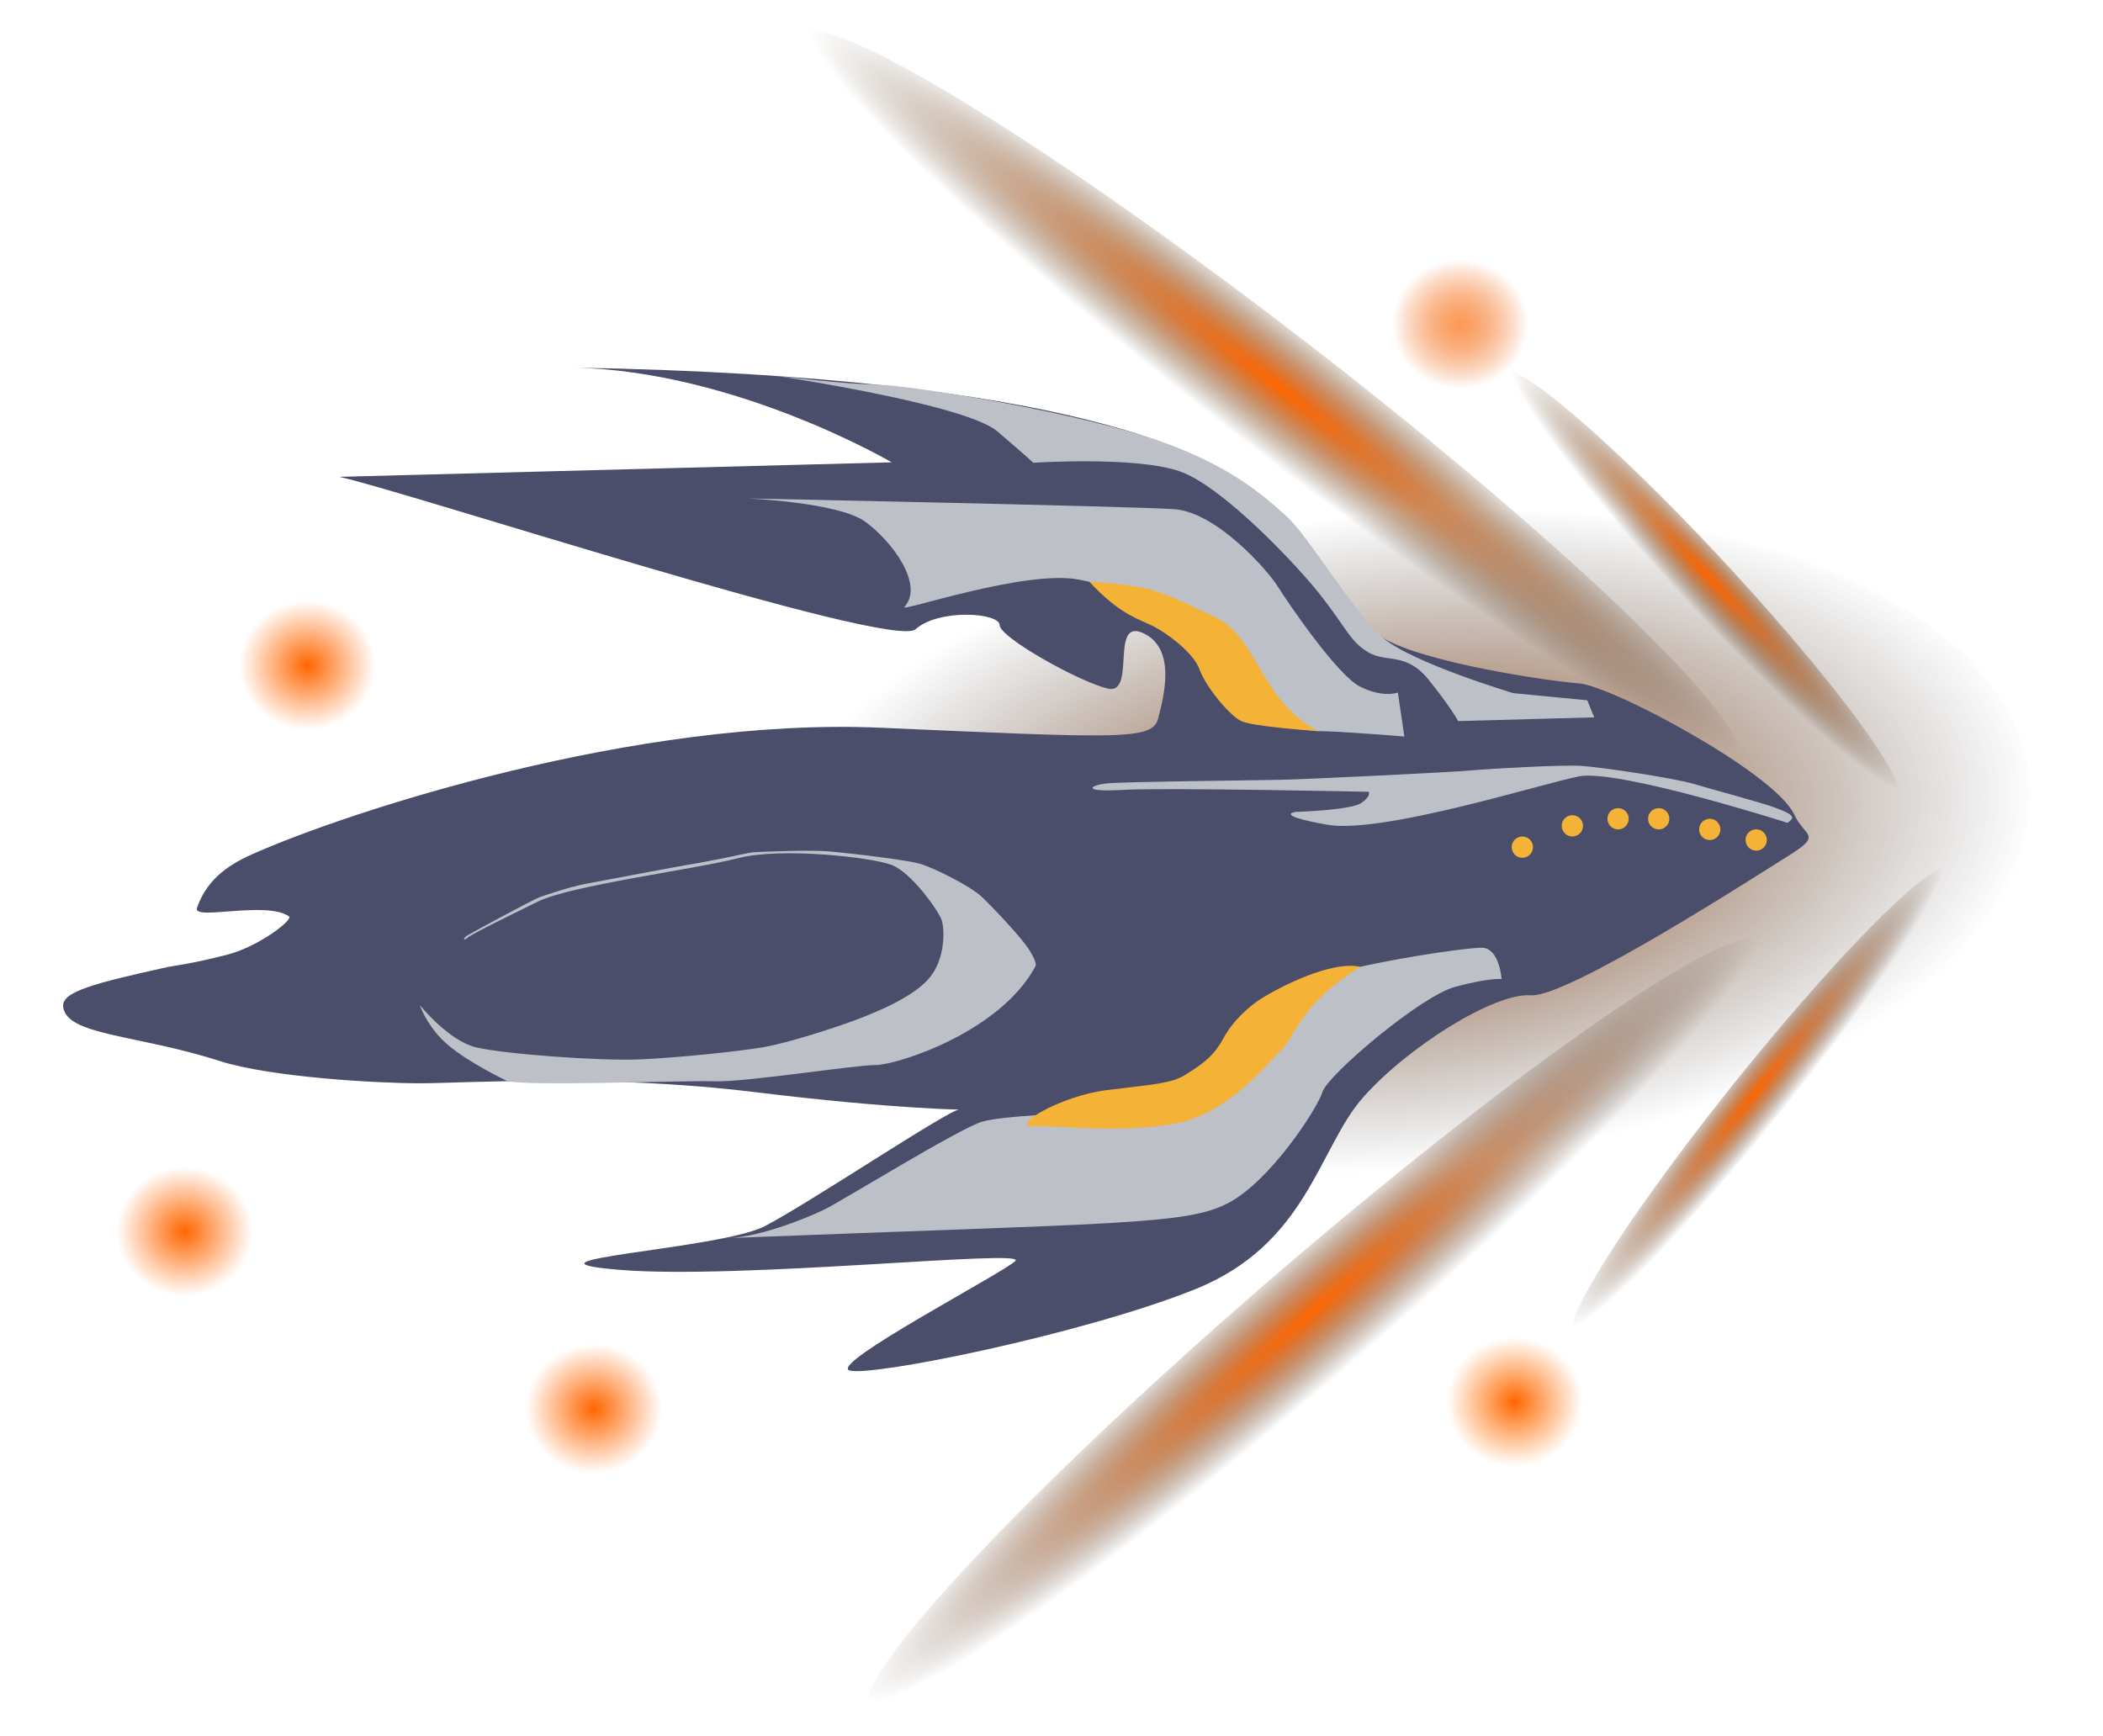 <?xml version="1.0" encoding="UTF-8" standalone="no"?>
<svg
   width="28.84mm"
   height="23.813mm"
   viewBox="0 0 28.84 23.813"
   version="1.1"
   id="svg5"
   xml:space="preserve"
   inkscape:version="1.0.1 (3bc2e813f5, 2020-09-07)"
   sodipodi:docname="drawing_manaswi.svg"
   xmlns:inkscape="http://www.inkscape.org/namespaces/inkscape"
   xmlns:sodipodi="http://sodipodi.sourceforge.net/DTD/sodipodi-0.dtd"
   xmlns:xlink="http://www.w3.org/1999/xlink"
   xmlns="http://www.w3.org/2000/svg"
   xmlns:svg="http://www.w3.org/2000/svg"
   xmlns:rdf="http://www.w3.org/1999/02/22-rdf-syntax-ns#"
   xmlns:cc="http://creativecommons.org/ns#"
   xmlns:dc="http://purl.org/dc/elements/1.1/"><sodipodi:namedview
     id="namedview7"
     pagecolor="#ffffff"
     bordercolor="#000000"
     borderopacity="0.25"
     inkscape:showpageshadow="2"
     inkscape:pageopacity="0.0"
     inkscape:pagecheckerboard="0"
     inkscape:deskcolor="#d1d1d1"
     inkscape:document-units="mm"
     showgrid="false"
     inkscape:zoom="0.5"
     inkscape:cx="619.78315"
     inkscape:cy="1529.1847"
     inkscape:window-width="1920"
     inkscape:window-height="1009"
     inkscape:window-x="-8"
     inkscape:window-y="-8"
     inkscape:window-maximized="1"
     inkscape:current-layer="layer1"
     inkscape:document-rotation="0"
     showguides="false" /><defs
     id="defs2"><linearGradient
       id="linearGradient28"
       inkscape:collect="always"><stop
         style="stop-color:#ff6600;stop-opacity:1;"
         offset="0"
         id="stop28" /><stop
         style="stop-color:#ff6600;stop-opacity:0;"
         offset="1"
         id="stop29" /></linearGradient><radialGradient
       inkscape:collect="always"
       xlink:href="#linearGradient2"
       id="radialGradient4"
       cx="199.062"
       cy="394.757"
       fx="199.062"
       fy="394.757"
       r="17.961"
       gradientTransform="matrix(0.378,0,0,0.4,-622.624,-487.618)"
       gradientUnits="userSpaceOnUse" /><linearGradient
       id="linearGradient2"
       inkscape:collect="always"><stop
         style="stop-color:#aa4400;stop-opacity:1;"
         offset="0"
         id="stop3" /><stop
         style="stop-color:#404040;stop-opacity:0;"
         offset="1"
         id="stop4" /></linearGradient><radialGradient
       inkscape:collect="always"
       xlink:href="#linearGradient72"
       id="radialGradient29"
       cx="191.579"
       cy="389.285"
       fx="191.579"
       fy="389.285"
       r="0.935"
       gradientTransform="matrix(1,0,0,0.95,29.373,25.545)"
       gradientUnits="userSpaceOnUse" /><linearGradient
       id="linearGradient72"
       inkscape:collect="always"><stop
         style="stop-color:#ff6600;stop-opacity:1;"
         offset="0"
         id="stop71" /><stop
         style="stop-color:#ff7300;stop-opacity:0;"
         offset="1"
         id="stop72" /></linearGradient><radialGradient
       inkscape:collect="always"
       xlink:href="#linearGradient64"
       id="radialGradient31"
       gradientUnits="userSpaceOnUse"
       gradientTransform="matrix(8.64,-2.9140907e-8,0,0.941,-1732.465,74.944)"
       cx="191.579"
       cy="389.285"
       fx="191.579"
       fy="389.285"
       r="0.935" /><linearGradient
       id="linearGradient64"
       inkscape:collect="always"><stop
         style="stop-color:#ff6600;stop-opacity:1;"
         offset="0"
         id="stop63" /><stop
         style="stop-color:#200e00;stop-opacity:0;"
         offset="1"
         id="stop64" /></linearGradient><radialGradient
       inkscape:collect="always"
       xlink:href="#linearGradient62"
       id="radialGradient49"
       gradientUnits="userSpaceOnUse"
       gradientTransform="matrix(8.64,-2.9140912e-8,0,0.941,-1244.032,-197.757)"
       cx="191.579"
       cy="389.285"
       fx="191.579"
       fy="389.285"
       r="0.935" /><linearGradient
       id="linearGradient62"
       inkscape:collect="always"><stop
         style="stop-color:#ff6600;stop-opacity:1;"
         offset="0"
         id="stop61" /><stop
         style="stop-color:#261600;stop-opacity:0;"
         offset="1"
         id="stop62" /></linearGradient><radialGradient
       inkscape:collect="always"
       xlink:href="#linearGradient28"
       id="radialGradient72"
       gradientUnits="userSpaceOnUse"
       gradientTransform="matrix(1,0,0,0.95,12.816,15.442)"
       cx="191.579"
       cy="389.285"
       fx="191.579"
       fy="389.285"
       r="0.935" /><radialGradient
       inkscape:collect="always"
       xlink:href="#linearGradient28"
       id="radialGradient73"
       gradientUnits="userSpaceOnUse"
       gradientTransform="matrix(1,0,0,0.95,16.744,25.638)"
       cx="191.579"
       cy="389.285"
       fx="191.579"
       fy="389.285"
       r="0.935" /><radialGradient
       inkscape:collect="always"
       xlink:href="#linearGradient82"
       id="radialGradient83"
       cx="208.417"
       cy="397.984"
       fx="208.417"
       fy="397.984"
       r="0.935"
       gradientTransform="matrix(1,0,0,0.95,11.787,2.5)"
       gradientUnits="userSpaceOnUse" /><linearGradient
       id="linearGradient82"
       inkscape:collect="always"><stop
         style="stop-color:#ff9955;stop-opacity:1;"
         offset="0"
         id="stop82" /><stop
         style="stop-color:#ea5b00;stop-opacity:0;"
         offset="1"
         id="stop83" /></linearGradient><radialGradient
       inkscape:collect="always"
       xlink:href="#linearGradient28"
       id="radialGradient84"
       gradientUnits="userSpaceOnUse"
       gradientTransform="matrix(1,0,0,0.95,11.132,23.206)"
       cx="191.579"
       cy="389.285"
       fx="191.579"
       fy="389.285"
       r="0.935" /><radialGradient
       inkscape:collect="always"
       xlink:href="#linearGradient62"
       id="radialGradient76"
       gradientUnits="userSpaceOnUse"
       gradientTransform="matrix(4.249,1.3270078e-8,0,0.496,-409.362,-90.231)"
       cx="191.579"
       cy="389.285"
       fx="191.579"
       fy="389.285"
       r="0.935" /><radialGradient
       inkscape:collect="always"
       xlink:href="#linearGradient64"
       id="radialGradient77"
       gradientUnits="userSpaceOnUse"
       gradientTransform="matrix(4.386,-6.4069744e-8,0,0.508,-836.081,254.514)"
       cx="191.579"
       cy="389.285"
       fx="191.579"
       fy="389.285"
       r="0.935" /></defs><g
     inkscape:label="Layer 1"
     inkscape:groupmode="layer"
     id="layer1"
     transform="translate(-191.503,-395.725)"><g
       id="g101"
       transform="translate(-28.046,-0.529)"
       inkscape:export-filename="..\Documents\Projects\PyWeek\images\spaceship_3.svg"
       inkscape:export-xdpi="70.458717"
       inkscape:export-ydpi="70.458717"><rect
         style="fill:none;fill-opacity:1;stroke-width:0.435"
         id="rect96"
         width="28.84"
         height="23.812"
         x="219.549"
         y="396.254" /><g
         id="g94"
         transform="translate(19.37,20.119)"><ellipse
           style="fill:url(#radialGradient4);stroke-width:0.116"
           id="path2"
           cx="-547.372"
           cy="-329.842"
           rx="6.79"
           ry="7.178"
           transform="matrix(-0.917,-0.398,0.857,-0.515,0,0)" /><ellipse
           style="fill:url(#radialGradient29);fill-opacity:1;stroke-width:0.265"
           id="path28"
           cx="220.952"
           cy="395.365"
           rx="0.935"
           ry="0.889" /><ellipse
           style="fill:url(#radialGradient31);fill-opacity:1;stroke-width:0.774"
           id="ellipse31"
           cx="-77.264"
           cy="441.425"
           rx="8.082"
           ry="0.881"
           transform="matrix(0.758,-0.653,0.627,0.779,0,0)"
           inkscape:transform-center-x="0.37329499"
           inkscape:transform-center-y="0.45042696" /><ellipse
           style="fill:url(#radialGradient49);fill-opacity:1;stroke-width:0.774"
           id="ellipse49"
           cx="411.17"
           cy="168.724"
           rx="8.082"
           ry="0.881"
           transform="matrix(0.791,0.612,-0.638,0.77,0,0)"
           inkscape:transform-center-x="0.51604328"
           inkscape:transform-center-y="-0.27553208" /><ellipse
           style="fill:url(#radialGradient72);fill-opacity:1;stroke-width:0.265"
           id="ellipse72"
           cx="204.394"
           cy="385.262"
           rx="0.935"
           ry="0.889" /><ellipse
           style="fill:url(#radialGradient73);fill-opacity:1;stroke-width:0.265"
           id="ellipse73"
           cx="208.323"
           cy="395.459"
           rx="0.935"
           ry="0.889" /><ellipse
           style="fill:url(#radialGradient83);stroke-width:0.265"
           id="ellipse74"
           cx="220.203"
           cy="380.585"
           rx="0.935"
           ry="0.889" /><ellipse
           style="fill:url(#radialGradient84);fill-opacity:1;stroke-width:0.265"
           id="ellipse75"
           cx="202.711"
           cy="393.027"
           rx="0.935"
           ry="0.889" /><ellipse
           style="fill:url(#radialGradient76);fill-opacity:1;stroke-width:0.394"
           id="ellipse76"
           cx="404.61"
           cy="103.01"
           rx="3.974"
           ry="0.464"
           transform="matrix(0.683,0.731,-0.513,0.858,0,0)"
           inkscape:transform-center-x="0.21897972"
           inkscape:transform-center-y="-0.16187056" /><ellipse
           style="fill:url(#radialGradient77);fill-opacity:1;stroke-width:0.405"
           id="ellipse77"
           cx="4.188"
           cy="452.412"
           rx="4.103"
           ry="0.476"
           transform="matrix(0.63,-0.777,0.49,0.872,0,0)"
           inkscape:transform-center-x="0.15746538"
           inkscape:transform-center-y="0.27220846" /><g
           id="g49"
           transform="translate(67.395,-12.071)"><path
             style="font-variation-settings:normal;vector-effect:none;fill:#4a4e6b;fill-opacity:1;stroke-width:0.129"
             d="m 137.442,394.746 7.57,-0.199 c 0,0 -2.138,-1.255 -4.369,-1.299 7.032,0.118 8.782,1.278 9.145,1.578 0.363,0.3 1.413,1.804 1.969,2.134 0.556,0.331 2.233,0.586 2.681,0.619 0.448,0.033 2.688,1.227 2.953,1.801 0.141,0.306 0.395,0.266 -0.075,0.56 -0.47,0.294 -3.043,1.955 -3.54,1.917 -0.497,-0.037 -1.688,0.707 -2.301,1.403 -0.613,0.696 -0.76,2.013 -2.309,2.632 -1.549,0.619 -4.477,1.209 -4.736,1.109 -0.259,-0.1 2.113,-1.335 2.279,-1.501 0.165,-0.166 -3.773,0.258 -5.423,0.123 -1.65,-0.135 1.369,-0.28 1.985,-0.599 0.615,-0.319 2.527,-1.599 2.665,-1.599 0.138,0 -0.798,0.006 -2.827,-0.243 -2.03,-0.248 -4.002,-0.118 -4.565,-0.118 -0.59,0 -2.056,-0.083 -2.752,-0.307 -1.134,-0.365 -2.106,-0.347 -2.142,-0.748 -0.018,-0.201 0.426,-0.317 1.435,-0.54 0.079,-0.017 0.323,-0.042 0.819,-0.17 0.427,-0.11 0.906,-0.479 0.843,-0.524 -0.309,-0.219 -1.323,0.064 -1.262,-0.115 0.122,-0.357 0.383,-0.57 0.745,-0.732 1.327,-0.594 5.294,-1.887 8.62,-1.741 3.325,0.146 3.741,0.174 3.818,-0.131 0.077,-0.304 0.251,-0.957 -0.209,-1.167 -0.46,-0.211 -0.087,0.857 -0.485,0.761 -0.398,-0.096 -1.481,-0.702 -1.481,-0.87 0,-0.169 -0.829,-0.231 -1.154,0.057 -0.325,0.287 -7.027,-1.904 -7.894,-2.089 z"
             id="path37"
             sodipodi:nodetypes="cccsssssssssssssssssssssssssssssc" /><path
             style="font-variation-settings:normal;vector-effect:none;fill:#bec0c8;fill-opacity:1;stroke-width:0.129"
             d="m 142.696,405.19 c 5.45,-0.213 6.361,-0.181 6.936,-0.486 0.576,-0.304 1.219,-1.294 1.288,-1.522 0.069,-0.229 1.345,-1.314 1.819,-1.441 0.473,-0.127 0.637,-0.107 0.637,-0.107 0,0 -0.027,-0.418 -0.263,-0.429 -0.236,-0.01 -1.952,0.26 -2.159,0.414 -0.207,0.154 -1.05,1.226 -1.39,1.366 -0.34,0.14 -1.715,0.502 -1.881,0.494 -0.166,-0.007 -1.121,0.026 -1.425,0.11 -0.304,0.084 -1.918,1.084 -2.172,1.208 -0.254,0.124 -0.95,0.403 -1.389,0.392 z"
             id="path38" /><path
             style="font-variation-settings:normal;vector-effect:none;fill:#f4b236;fill-opacity:1;stroke-width:0.129"
             d="m 151.439,401.466 c -0.847,0.528 -0.9,0.973 -1.077,1.135 -0.177,0.162 -0.732,0.907 -1.529,1.028 -0.797,0.122 -1.478,0.009 -1.859,0.026 -0.381,0.017 0.352,-0.42 0.991,-0.498 0.639,-0.079 0.883,-0.089 1.077,-0.211 0.194,-0.123 0.377,-0.233 0.519,-0.498 0.142,-0.266 0.388,-0.46 0.498,-0.532 0.25,-0.161 0.973,-0.539 1.379,-0.45 z"
             id="path39"
             sodipodi:nodetypes="ssssssssss" /><path
             style="font-variation-settings:normal;vector-effect:none;fill:#bec0c8;fill-opacity:1;stroke-width:0.129"
             d="m 154.647,398.045 -0.096,-0.234 -1.015,-0.098 c 0,0 -1.373,-0.411 -1.78,-0.754 -0.407,-0.344 -1.028,-1.407 -1.336,-1.679 -0.308,-0.272 -0.807,-0.744 -1.976,-1.104 -1.168,-0.36 -3.18,-0.686 -3.633,-0.694 -0.453,-0.008 -1.37,-0.119 -1.37,-0.119 0,0 2.583,0.385 3.021,0.76 0.438,0.375 0.492,0.43 0.492,0.43 0,0 1.462,-0.096 2.042,0.13 0.58,0.226 1.579,1.273 1.921,1.716 0.342,0.443 0.399,0.625 0.644,0.761 0.245,0.136 0.511,-0.009 0.815,0.369 0.304,0.378 0.405,0.567 0.405,0.567 z"
             id="path40"
             sodipodi:nodetypes="cccsssscscsssscc" /><path
             style="font-variation-settings:normal;vector-effect:none;fill:#bec0c8;fill-opacity:1;stroke-width:0.129"
             d="m 152.043,398.308 -0.089,-0.603 c 0,0 -0.201,0.077 -0.516,-0.08 -0.315,-0.157 -0.989,-1.149 -1.133,-1.378 -0.144,-0.229 -0.841,-1.016 -1.416,-1.057 -0.574,-0.04 -5.854,-0.148 -5.854,-0.148 0,0 1.245,0.054 1.611,0.317 0.365,0.263 0.818,0.865 0.541,1.172 -0.07,0.078 1.649,-0.513 2.383,-0.377 0.734,0.136 1.895,0.546 2.262,1.199 0.367,0.653 0.738,0.881 1.033,0.881 0.295,0 1.178,0.074 1.178,0.074 z"
             id="path41"
             sodipodi:nodetypes="ccssscsssssc" /><path
             style="font-variation-settings:normal;vector-effect:none;fill:#f4b236;fill-opacity:1;stroke-width:0.129"
             d="m 147.722,396.184 c 0.347,0.374 0.588,0.485 0.806,0.577 0.218,0.092 0.624,0.391 0.705,0.624 0.081,0.234 0.409,0.631 0.57,0.71 0.16,0.079 1.063,0.139 1.063,0.139 0,0 -0.328,-0.135 -0.622,-0.569 -0.294,-0.434 -0.432,-0.822 -0.788,-0.991 -0.356,-0.168 -0.689,-0.339 -0.981,-0.402 -0.291,-0.063 -0.753,-0.088 -0.753,-0.088 z"
             id="path42" /><path
             style="font-variation-settings:normal;vector-effect:none;fill:#bec0c8;fill-opacity:1;stroke-width:0.129"
             d="m 146.987,401.453 c -0.483,0.912 -1.905,1.361 -2.198,1.361 -0.293,0 -1.798,0.239 -2.218,0.223 -0.42,-0.016 -2.665,0.076 -2.846,-0.011 -0.181,-0.087 -0.657,-0.336 -0.88,-0.564 -0.224,-0.228 -0.304,-0.471 -0.304,-0.471 0,0 0.391,0.488 0.771,0.58 0.38,0.091 1.696,0.19 2.251,0.165 0.555,-0.025 1.323,-0.107 1.678,-0.165 0.355,-0.059 1.04,-0.285 1.295,-0.382 0.256,-0.097 0.774,-0.306 0.994,-0.57 0.22,-0.265 0.209,-0.662 0.169,-0.79 -0.04,-0.127 -0.416,-0.656 -0.687,-0.76 -0.27,-0.104 -1.511,-0.246 -2.109,-0.092 -0.598,0.154 -2.287,0.371 -2.743,0.595 -0.456,0.224 -0.904,0.444 -0.964,0.496 -0.06,0.052 -0.065,0.008 -0.006,-0.03 0.059,-0.038 0.92,-0.501 0.992,-0.526 0.071,-0.025 0.43,-0.146 0.63,-0.183 0.199,-0.037 1.387,-0.262 1.464,-0.272 0.077,-0.01 0.346,-0.065 0.44,-0.082 0.094,-0.017 0.322,-0.075 0.422,-0.081 0.1,-0.006 0.761,-0.033 1.023,-0.01 0.262,0.023 1.071,0.116 1.251,0.172 0.18,0.056 0.677,0.3 0.834,0.449 0.157,0.149 0.55,0.563 0.657,0.736 0.108,0.173 0.083,0.214 0.083,0.214 z"
             id="path43" /><path
             style="font-variation-settings:normal;vector-effect:none;fill:#bec0c8;fill-opacity:1;stroke-width:0.129"
             d="m 157.296,399.491 c 0,0 -2.327,-0.743 -2.861,-0.636 -0.534,0.107 -2.708,0.795 -3.453,0.662 -0.745,-0.133 -0.43,-0.175 -0.43,-0.175 0,0 0.736,-0.023 0.888,-0.116 0.152,-0.093 0.115,-0.16 0.115,-0.16 0,0 -2.804,-0.06 -3.377,-0.026 -0.573,0.034 -0.454,-0.067 -0.2,-0.09 0.255,-0.024 1.932,-0.039 2.339,-0.048 0.407,-0.008 2.383,-0.105 2.651,-0.13 0.268,-0.025 1.224,-0.076 1.478,-0.063 0.254,0.013 1.289,0.166 1.57,0.25 0.281,0.084 0.91,0.251 1.092,0.318 0.182,0.066 0.23,0.095 0.25,0.13 0.02,0.034 -0.061,0.085 -0.061,0.085 z"
             id="path44" /><circle
             style="font-variation-settings:normal;vector-effect:none;fill:#f4b236;fill-opacity:1;stroke-width:0.077"
             id="circle44"
             cx="156.868"
             cy="399.727"
             r="0.146" /><circle
             style="font-variation-settings:normal;vector-effect:none;fill:#f4b236;fill-opacity:1;stroke-width:0.077"
             id="circle45"
             cx="156.231"
             cy="399.582"
             r="0.146" /><circle
             style="font-variation-settings:normal;vector-effect:none;fill:#f4b236;fill-opacity:1;stroke-width:0.077"
             id="circle46"
             cx="155.531"
             cy="399.436"
             r="0.146" /><circle
             style="font-variation-settings:normal;vector-effect:none;fill:#f4b236;fill-opacity:1;stroke-width:0.077"
             id="circle47"
             cx="154.974"
             cy="399.436"
             r="0.146" /><circle
             style="font-variation-settings:normal;vector-effect:none;fill:#f4b236;fill-opacity:1;stroke-width:0.077"
             id="circle48"
             cx="154.347"
             cy="399.533"
             r="0.146" /><circle
             style="font-variation-settings:normal;vector-effect:none;fill:#f4b236;fill-opacity:1;stroke-width:0.077"
             id="circle49"
             cx="153.661"
             cy="399.825"
             r="0.146" /></g></g></g></g></svg>
